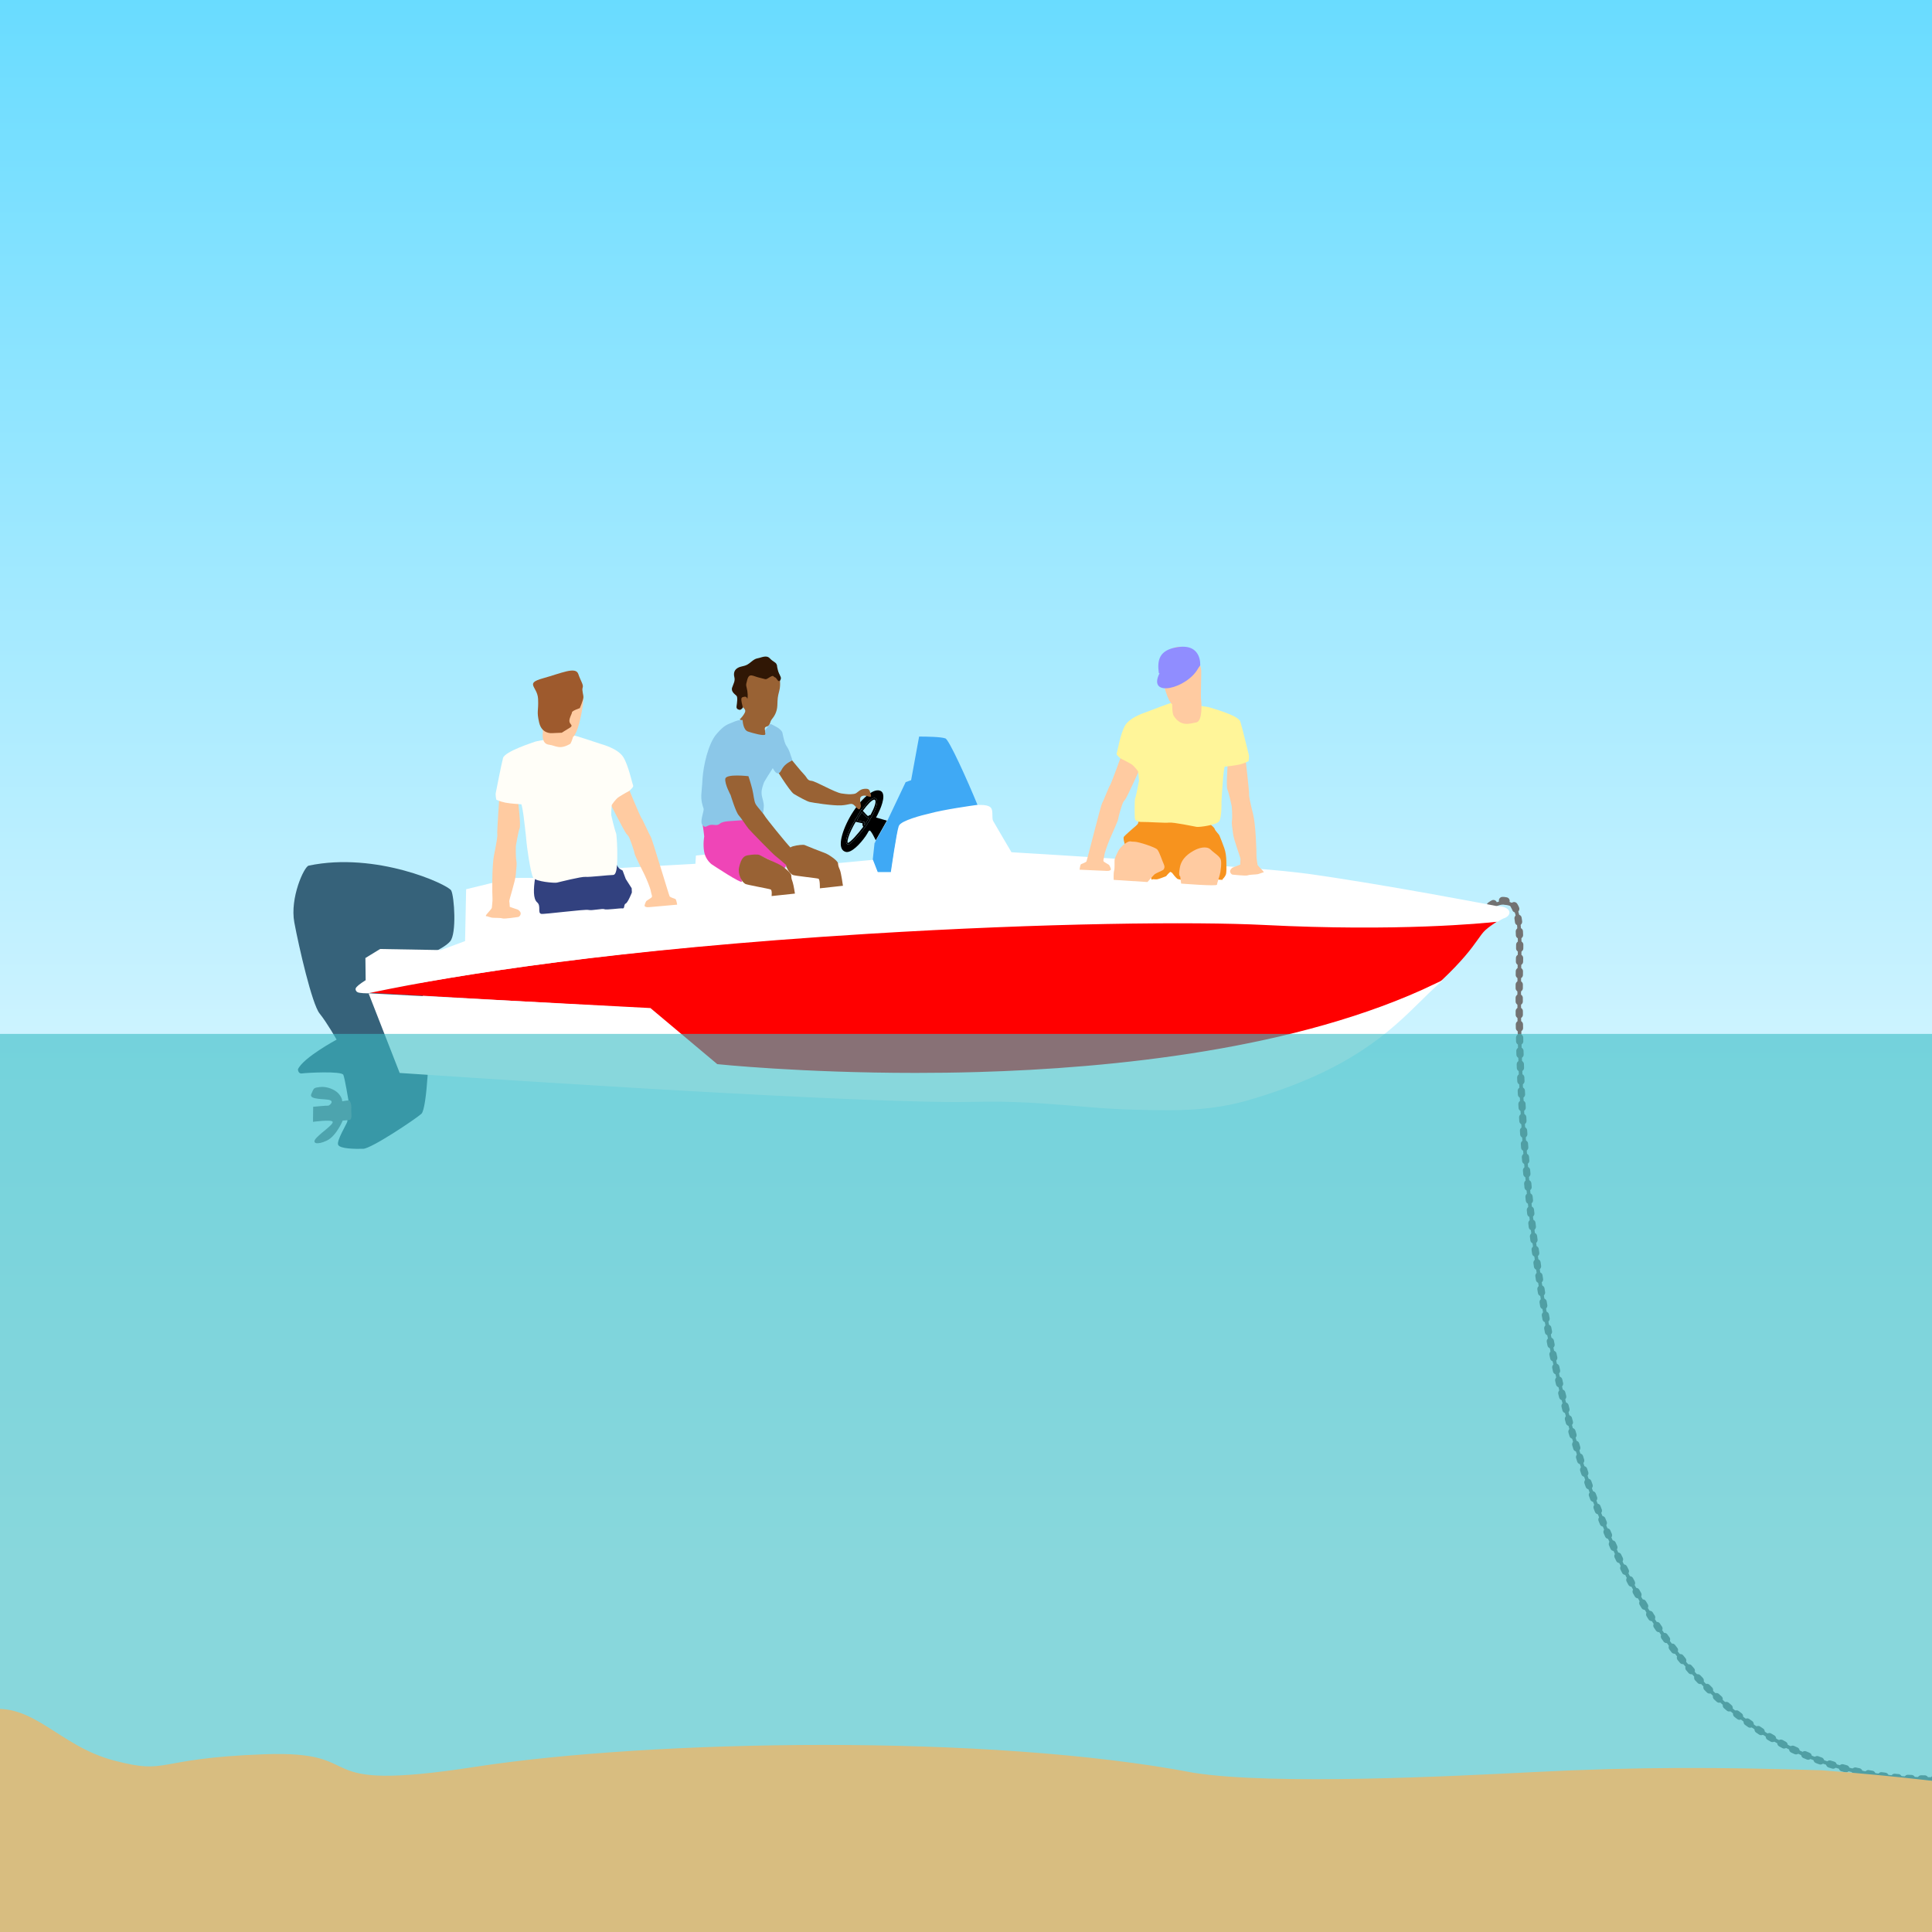 <?xml version="1.0" encoding="utf-8"?>
<!-- Generator: Adobe Illustrator 16.0.0, SVG Export Plug-In . SVG Version: 6.00 Build 0)  -->
<!DOCTYPE svg PUBLIC "-//W3C//DTD SVG 1.1//EN" "http://www.w3.org/Graphics/SVG/1.1/DTD/svg11.dtd">
<svg version="1.1" id="Capa_1" xmlns="http://www.w3.org/2000/svg" xmlns:xlink="http://www.w3.org/1999/xlink" x="0px" y="0px"
	 width="800px" height="800px" viewBox="0 0 800 800" enable-background="new 0 0 800 800" xml:space="preserve">
<rect x="0" y="0" width="800" height="800" fill="#333333" stroke="none"/>
<g id="cèl">
	<g id="Cèl_2_">
		
			<linearGradient id="SVGID_1_" gradientUnits="userSpaceOnUse" x1="387.809" y1="-876.82" x2="1674.496" y2="-876.82" gradientTransform="matrix(-4.371139e-08 -1 1 -4.371139e-08 1250.5 1220.499)">
			<stop  offset="0.144" style="stop-color:#FFFFFF"/>
			<stop  offset="1" style="stop-color:#00C3FF"/>
		</linearGradient>
		<polygon fill="url(#SVGID_1_)" points="-271.129,-453.996 1016.906,-453.996 1018.487,832.691 -269.548,832.691 		"/>
	</g>
</g>
<g id="_x31_">
	<g id="Ancla_copia_2_1_">
		<path fill="#727272" d="M1123.433,713.83c0.385-0.656-0.69-2.469-0.903-2.751c-0.154-0.175-0.37-0.225-0.617-0.184
			c-0.449,0.074-1.047,0.434-1.525,0.791c-0.747,0.423-30.904,11.541-48.921,18.174c-8.051,2.968-14.399,5.308-15.415,5.691
			c-1.459,0.554-2.331,1.24-2.597,2.017c-0.214,0.622,0.052,1.064,0.07,1.085c0.763,1.964,1.407,1.84,2.485,1.426
			c0.18-0.065,0.377-0.139,0.604-0.207c1.345-0.407,54.737-18.455,57.011-19.21c0.731-0.309,2.787-0.997,3.611-0.611
			c0.934,0.447,2.35,3.029,2.905,4.307c2.626,6.091,3.895,10.591,3.196,11.214c-0.226,0.193-1.116,0.537-4.57-0.516
			c-1.96-0.6-3.981-1.439-4.469-1.687c-0.088-0.052-10.048-4.915-11.981-4.277c-0.172,0.058-0.311,0.169-0.378,0.314
			c-0.652,1.376,1.037,3.662,2.99,6.304l0.514,0.689c1.598,2.18,3.572,4.501,4.366,5.397c-1.563-0.008-6.042-0.022-6.712,0.03
			c-0.063,0.015-0.172,0.026-0.283,0.035c-0.44,0.068-1.177,0.264-1.592,0.804c-0.268,0.347-0.359,0.771-0.264,1.259
			c0.172,0.925,1.65,2.104,3.213,3.362c0.254,0.215,0.515,0.428,0.769,0.634c-0.071,0.041-0.138,0.104-0.22,0.145
			c-1.787,1.257-4.243,2.972-4.385,4.371c-0.035,0.358,0.068,0.672,0.32,0.931c1.164,1.234,5.162-0.006,12.546-3.883
			c5.531-2.912,13.178-8.334,13.253-8.385c1.654-1.17,3.927-4.271,3.566-7.207c-0.356-2.792-6.031-18.32-6.645-20
			C1123.38,713.867,1123.398,713.848,1123.433,713.83z"/>
		<g>
			<path fill="#727272" d="M1057.54,737.938c0.09-0.191,0.103-0.404,0.035-0.607c-0.139-0.408-0.584-0.632-1.02-0.481
				c-0.198,0.074-0.359,0.221-0.448,0.409c-0.094,0.191-0.102,0.407-0.033,0.608c0.127,0.358,0.511,0.574,0.876,0.516
				c0.043-0.011,0.102-0.021,0.146-0.035C1057.298,738.274,1057.459,738.129,1057.54,737.938z"/>
			<path fill="#727272" d="M1129.557,733.944c-0.316-2.631-5.684-17.361-6.549-19.697c-0.241,0.176-0.543,0.292-0.823,0.306
				c-0.342,0.034-0.637-0.097-0.82-0.32c-0.257-0.33-0.571-0.886-0.79-1.303l-0.033,0.102l-58.844,20.931
				c-2.938,1.086-4.936,1.822-5.464,2.028c-1.627,0.622-2.16,1.271-2.308,1.7c-0.145,0.408,0.009,0.688,0.035,0.736
				c0.651,1.652,0.986,1.526,1.889,1.184c0.191-0.068,0.393-0.146,0.631-0.217c0.309-0.095,3.469-1.144,8.161-2.721
				c0.659-1.742,2.707-2.44,2.792-2.478c1.89-0.715,46.575-17.471,51.176-15.846c1.215,0.425,2.658,3.863,2.819,4.238
				c0.138,0.321,3.54,7.998,4.148,10.983c0.865,4.37-4.25,7.524-6.312,8.352c-1.752,0.701-8.626,0.519-8.902,0.57l-0.005,0.002
				c-0.235,0.036-6.445-0.146-7.229-0.087c-0.528,0.042-1.224,0.116-1.544,0.55c-0.18,0.242-0.239,0.521-0.176,0.874
				c0.146,0.742,1.684,1.981,3.045,3.072c0.907,0.74,1.776,1.438,2.324,2.038c0.713,0.791,0.979,1.34,0.832,1.701
				c-0.093,0.222-0.308,0.309-0.42,0.309l-0.031-0.487c0.002,0,0.104-0.249-0.746-1.196c-0.275-0.323-0.663-0.666-1.105-1.046
				c-0.111,0.078-0.219,0.156-0.331,0.238c-1.519,1.065-4.063,2.841-4.183,4.022c-0.026,0.221,0.048,0.396,0.193,0.565
				c0.654,0.7,3.272,0.578,11.965-3.997c3.403-1.788,7.621-4.531,10.359-6.376c-4.982,1.064-15.57,0.845-19.287,0.768
				c-0.697-0.014-1.246-0.034-1.327-0.024l-0.034-0.242l-0.083-0.231c0.013-0.011,0.019-0.011,0.043-0.018
				c0.081-0.016,0.302-0.004,1.409,0.02c4.109,0.096,16.611,0.36,20.524-1.136c0.973-0.673,1.58-1.108,1.604-1.12
				C1127.512,739.753,1129.881,736.794,1129.557,733.944z M1057.984,738.14c-0.144,0.31-0.402,0.544-0.724,0.653
				c-0.673,0.243-1.407-0.112-1.635-0.772c-0.109-0.321-0.089-0.668,0.048-0.976c0.146-0.31,0.396-0.544,0.722-0.657
				c0.067-0.025,0.16-0.044,0.241-0.056c0.601-0.1,1.195,0.25,1.404,0.829C1058.146,737.485,1058.133,737.834,1057.984,738.14z"/>
			<path fill="#727272" d="M1065.262,736.437c15.913-5.352,47.766-16.117,48.187-16.255c0.28-0.104,2.822-1.136,3.976-0.585
				c1.206,0.572,2.712,3.541,3.142,4.559c1.685,3.92,4.329,10.657,3.061,11.759c-1.542,1.342-9.005-1.828-9.583-2.146
				c-1.135-0.598-10.068-4.766-11.604-4.238c-0.031,0.008-0.085,0.028-0.097,0.049c-0.53,1.125,1.15,3.413,2.94,5.829l0.513,0.689
				c1.848,2.512,4.194,5.207,4.632,5.693c0.873,0.025,7.083,0.191,8.627-0.435c1.82-0.724,6.838-3.732,6.031-7.741
				c-0.594-2.95-4.072-10.777-4.111-10.874c-0.411-0.997-1.686-3.654-2.529-3.953c-4.449-1.566-50.4,15.68-50.869,15.852
				C1067.563,734.643,1065.986,735.197,1065.262,736.437z"/>
			<path fill="#727272" d="M1120.134,712.644l0.164-0.416c-1.575,0.648-8.282,3.151-19.691,7.375L1120.134,712.644z"/>
			<path fill="#727272" d="M1122.992,713.578c0.174-0.298-0.5-1.742-0.866-2.205c-0.061-0.088-0.576,0.034-1.46,0.68l0.075,0.163
				c0.007,0.024,0.583,1.202,0.981,1.709c0.094,0.109,0.239,0.167,0.406,0.15C1122.485,714.054,1122.865,713.797,1122.992,713.578z"
				/>
			<path fill="#727272" d="M1123.414,713.826c0.383-0.655-0.691-2.47-0.906-2.748c-0.149-0.176-0.367-0.227-0.621-0.186
				c-0.447,0.073-1.04,0.437-1.518,0.791c-0.751,0.419-30.908,11.542-48.919,18.168c-8.057,2.973-14.406,5.313-15.418,5.693
				c-1.458,0.558-2.333,1.24-2.597,2.015c-0.213,0.62,0.056,1.071,0.067,1.088c0.769,1.965,1.409,1.835,2.489,1.424
				c0.18-0.06,0.378-0.138,0.598-0.205c1.354-0.406,54.738-18.457,57.013-19.212c0.739-0.306,2.792-0.996,3.608-0.606
				c0.938,0.446,2.354,3.026,2.906,4.303c2.625,6.098,3.897,10.593,3.196,11.219c-0.235,0.196-1.117,0.539-4.571-0.514
				c-1.961-0.601-3.982-1.439-4.466-1.689c-0.092-0.05-10.041-4.914-11.984-4.274c-0.176,0.051-0.309,0.17-0.378,0.311
				c-0.654,1.378,1.041,3.677,2.992,6.315l0.51,0.696c1.609,2.188,3.574,4.502,4.365,5.412c0.299,0.005,0.5,0.034,0.54,0.034
				l0.007,0.525c0,0,0.008,0.103,0.002,0.103l0.01-0.001c0.283-0.042,7.165,0.131,8.902-0.572c2.041-0.815,7.169-4.032,6.295-8.415
				c-0.59-2.989-3.989-10.62-4.136-10.953c-0.159-0.381-1.598-3.814-2.819-4.236c-4.6-1.61-49.287,15.156-51.175,15.866
				c-0.089,0.036-2.13,0.742-2.79,2.479c-4.69,1.58-7.855,2.647-8.16,2.728c-0.23,0.066-0.438,0.152-0.633,0.219
				c-0.907,0.341-1.243,0.471-1.89-1.183c-0.024-0.049-0.174-0.329-0.036-0.734c0.164-0.438,0.688-1.083,2.311-1.703
				c0.521-0.2,2.519-0.932,5.463-2.028l58.842-20.931l0.034-0.102c0.223,0.414,0.526,0.97,0.791,1.301
				c0.186,0.235,0.477,0.352,0.816,0.323c0.279-0.024,0.576-0.131,0.82-0.306c-0.062-0.192-0.11-0.31-0.116-0.316l0.451-0.172
				c0.01,0.025,0.025,0.068,0.055,0.122C1123.38,713.867,1123.398,713.848,1123.414,713.826z M1065.243,736.453
				c0.724-1.246,2.304-1.804,2.325-1.811c0.462-0.171,46.418-17.422,50.867-15.857c0.861,0.303,2.122,2.963,2.522,3.96
				c0.041,0.092,3.531,7.926,4.112,10.868c0.794,4.022-4.217,7.019-6.023,7.751c-1.542,0.607-7.744,0.446-8.627,0.429
				c-0.43-0.486-2.774-3.174-4.622-5.694l-0.515-0.688c-1.787-2.425-3.471-4.708-2.945-5.832c0.02-0.021,0.064-0.04,0.102-0.046
				c1.546-0.518,10.48,3.639,11.607,4.236c0.575,0.311,8.037,3.479,9.576,2.15c1.272-1.102-1.377-7.844-3.062-11.761
				c-0.434-1.004-1.936-3.991-3.135-4.56c-1.148-0.553-3.69,0.474-3.979,0.585C1113.024,720.325,1081.161,731.094,1065.243,736.453z
				 M1120.298,712.232l-0.165,0.42l-19.535,6.95C1112.02,715.379,1118.723,712.874,1120.298,712.232z M1123.002,713.576
				c-0.126,0.22-0.508,0.473-0.876,0.499c-0.172,0.019-0.311-0.036-0.406-0.152c-0.396-0.504-0.972-1.685-0.979-1.709l-0.074-0.161
				c0.876-0.642,1.396-0.768,1.464-0.68C1122.488,711.832,1123.17,713.283,1123.002,713.576z"/>
			<path fill="#727272" d="M1105.299,748.23c-0.115-0.107-0.252-0.22-0.384-0.311c-0.075,0.034-0.14,0.102-0.221,0.146
				c-1.79,1.259-4.243,2.972-4.386,4.366c-0.033,0.36,0.066,0.673,0.326,0.938c1.166,1.231,5.153-0.006,12.545-3.883
				c5.531-2.913,13.176-8.341,13.252-8.388c1.649-1.17,3.927-4.278,3.565-7.206c-0.351-2.785-6.036-18.322-6.654-20.003
				c-0.097,0.148-0.224,0.27-0.378,0.375c0.855,2.336,6.219,17.08,6.551,19.693c0.347,2.838-2.026,5.809-3.367,6.755
				c-0.014,0.016-0.626,0.447-1.607,1.132c0.012-0.005,0.025-0.019,0.033-0.02l0.173,0.447c-0.397,0.155-0.882,0.281-1.442,0.407
				c-2.746,1.851-6.968,4.594-10.359,6.385c-8.694,4.565-11.305,4.688-11.968,3.983c-0.162-0.173-0.214-0.345-0.19-0.567
				c0.118-1.191,2.66-2.971,4.181-4.022C1105.093,748.375,1105.195,748.305,1105.299,748.23z"/>
			<path fill="#727272" d="M1123.361,713.889c-0.023-0.052-0.034-0.101-0.038-0.123l-0.45,0.172c0.006,0.02,0.051,0.132,0.117,0.316
				C1123.135,714.153,1123.268,714.031,1123.361,713.889z"/>
			<path fill="#727272" d="M1110.133,742.188c-0.003,0-0.137-0.154-0.352-0.395c-1.565-0.008-6.046-0.031-6.723,0.029
				c-0.055,0.008-0.162,0.018-0.276,0.036c-0.436,0.068-1.174,0.261-1.588,0.799c-0.269,0.343-0.358,0.776-0.265,1.266
				c0.17,0.925,1.648,2.098,3.213,3.363c0.249,0.207,0.517,0.424,0.768,0.63c0.123-0.08,0.242-0.171,0.344-0.239l0.279,0.388
				c-0.07,0.05-0.152,0.117-0.229,0.168c0.44,0.377,0.815,0.722,1.106,1.049c0.848,0.93,0.745,1.191,0.745,1.191l0.03,0.493
				c0.111-0.009,0.326-0.09,0.422-0.311c0.146-0.373-0.12-0.91-0.836-1.703c-0.536-0.596-1.407-1.297-2.325-2.034
				c-1.355-1.095-2.888-2.333-3.04-3.073c-0.063-0.355-0.013-0.642,0.177-0.874c0.314-0.437,0.997-0.61,1.524-0.652
				c0.769-0.06,6.963-0.03,7.208-0.026l-0.106-0.011L1110.133,742.188z"/>
			<path fill="#727272" d="M1110.314,741.782c-0.038,0-0.242-0.009-0.534-0.002c0.228,0.239,0.348,0.382,0.353,0.391l0.069,0.085
				l0.104,0.011c0.002,0,0.017,0,0.019,0L1110.314,741.782z"/>
			<path fill="#727272" d="M1105.262,747.674c-0.108,0.072-0.229,0.166-0.342,0.236c0.129,0.104,0.263,0.217,0.382,0.315
				c0.074-0.044,0.16-0.104,0.231-0.164L1105.262,747.674z"/>
			<path fill="#727272" d="M1123.306,742.681c0.459-0.319,0.884-0.604,1.253-0.857c-3.911,1.478-16.41,1.212-20.521,1.133
				c-1.111-0.034-1.331-0.034-1.41-0.021c-0.025,0.001-0.033,0.015-0.04,0.021l0.082,0.226l0.034,0.241
				c0.08-0.007,0.632,0.021,1.327,0.027C1107.747,743.518,1118.326,743.74,1123.306,742.681z"/>
			<path fill="#727272" d="M1124.569,741.823c-0.368,0.251-0.79,0.529-1.254,0.857c0.554-0.112,1.047-0.242,1.445-0.406
				l-0.171-0.449C1124.577,741.816,1124.566,741.823,1124.569,741.823z"/>
			<path fill="#727272" d="M1057.985,738.144c0.147-0.31,0.17-0.654,0.044-0.989c-0.211-0.575-0.792-0.927-1.402-0.829
				c-0.083,0.013-0.165,0.033-0.24,0.057c-0.319,0.115-0.58,0.35-0.723,0.656c-0.149,0.31-0.172,0.653-0.046,0.978
				c0.238,0.653,0.961,1.015,1.635,0.771C1057.582,738.684,1057.841,738.449,1057.985,738.144z M1057.555,737.935
				c-0.089,0.182-0.249,0.336-0.447,0.403c-0.037,0.023-0.104,0.035-0.146,0.035c-0.38,0.061-0.749-0.156-0.879-0.515
				c-0.072-0.197-0.054-0.412,0.034-0.604c0.102-0.19,0.241-0.336,0.454-0.409c0.422-0.15,0.864,0.074,1.011,0.479
				C1057.649,737.527,1057.638,737.744,1057.555,737.935z"/>
		</g>
	</g>
	<g id="Cadena_1_">
		<path fill="none" stroke="#727272" stroke-width="1.5" stroke-linecap="round" stroke-miterlimit="10" d="M612.887,379.403
			c0,0,5.853-6.014,9.866-5.545c4.01,0.468,6.356,0.5,6.538,17.315c0.177,16.814-16.404,384.644,203.396,342.052
			c10.487-0.677,93.734,1.062,103.699,0.194c9.969-0.863,108.096,13.516,117.135,5.235"/>
		<path fill="none" stroke="#727272" stroke-width="3" stroke-linecap="round" stroke-miterlimit="10" stroke-dasharray="1.5,4" d="
			M612.887,378.448c0,0,5.853-6.014,9.866-5.545c4.01,0.468,6.356,1.455,6.538,18.27c0.177,16.814-16.404,384.644,203.396,342.052
			c10.487-0.677,93.734,1.062,103.699,0.194c9.969-0.863,108.096,13.516,117.135,5.235"/>
	</g>
	<g id="Barco_Petit">
		<g id="Capa_22_copia">
			<path fill="#36627A" d="M127.808,358.445c-1.866,0.392-7.83,13.308-5.938,23.503c1.896,10.194,7.333,33.811,10.454,37.7
				c3.13,3.89,7.055,10.842,7.055,10.842s-13.799,7.414-16.001,12.267c0,0,0.004,1.989,1.69,1.725
				c1.686-0.269,16.404-1.069,17.096,0.585c0.692,1.648,2.036,10.225,2.255,11.346c0.228,1.114-0.392,6.182-0.607,8.001
				c-0.091,0.753-4.601,8.018-3.78,9.659c0.839,1.645,6.946,1.701,10.355,1.621c3.401-0.077,21.557-12.237,24.085-14.478
				c2.531-2.234,3.244-29.282,3.244-29.282s-5.162-35.362-3.895-35.436c1.269-0.072,9.828-3.521,12.577-6.704
				c2.751-3.188,1.729-18.604,0.434-21.062C185.51,366.266,155.793,352.543,127.808,358.445z"/>
			<path fill="#6C808C" d="M141.687,456.017c0,0,2.94-0.6,3.108-0.235c0.169,0.369,0.813,1.387,0.674,3.353
				c-0.14,1.97,0.616,4.467-0.934,4.655c-1.55,0.188-2.616,0.195-2.616,0.195s-2.582,6.371-6.561,8.297
				c-3.981,1.928-6.659,1.271-4.208-1.25c2.443-2.523,7.042-5.492,6.602-6.53c-0.436-1.034-8.148,0.027-8.148,0.027l0.069-6.236
				c0,0,5.895-0.57,6.187-0.457c0.294,0.113,2.516-1.538,0.829-2.266c-1.688-0.728-8.951,0.013-7.792-2.562
				c1.162-2.574,0.881-2.551,3.623-2.895c2.747-0.347,6.259,1.006,7.817,2.893C141.888,454.888,141.687,456.017,141.687,456.017z"/>
		</g>
		<g>
			<path fill="#FF0000" d="M296.905,440.872l-27.74-23.212l-116.37-6.607c36.325-7.473,105.148-18.403,207.672-24.722
				c73.659-4.536,135.375-5.009,163.922-3.565c51.904,2.634,86.825-0.384,95.692-1.288c-1.508,0.953-3.722,2.45-5.064,3.7
				c-1.022,0.941-1.919,2.222-3.178,3.99c-2.522,3.588-6.39,8.764-14.924,16.812l-0.853,0.775
				c-56.972,27.758-134.202,35.938-189.672,37.516C347.642,445.947,299.386,441.131,296.905,440.872z"/>
			<path d="M362.642,347.938c-0.498-1.005-0.896-1.758-1.21-2.325c-0.164-0.281-0.304-0.518-0.428-0.712
				c-0.618-0.984-0.821-0.987-0.943-0.991l-0.353,0.219c-0.168,0.316-0.354,0.656-0.571,1.008c-0.143,0.236-0.295,0.479-0.454,0.727
				c-0.086,0.123-0.168,0.248-0.247,0.371c-2.248,3.264-5.978,7.103-8.218,6.516c-1.066-0.286-1.709-1.006-1.967-2.224
				c-0.033-0.141-0.053-0.289-0.072-0.438c-0.016-0.155-0.035-0.314-0.035-0.482c-0.14-4.328,3.72-12.808,8.789-18.219
				c0.778-0.831,1.589-1.591,2.418-2.246c0.458-0.37,0.981-0.742,1.533-1.057c0.887-0.507,1.847-0.868,2.736-0.824
				c0.335,0.016,0.662,0.091,0.977,0.234c0.496,0.232,0.826,0.616,1.009,1.183c0.121,0.369,0.168,0.802,0.168,1.259
				c-0.033,3.234-2.783,8.149-2.821,8.209l-0.204,0.366l4.49,1.298L362.642,347.938z M363.195,331.955
				c-0.015-0.499-0.136-0.906-0.413-1.182c-0.054-0.057-0.113-0.104-0.183-0.152c-0.166-0.109-0.361-0.168-0.572-0.168
				c-0.149,0-0.303,0.034-0.482,0.098c-1.206,0.431-2.938,2.302-4.685,4.701l-0.08-0.096l-0.078-0.093l-1.527,2.65
				c-0.758,1.181-1.481,2.409-2.124,3.6c-1.079,1.985-1.934,3.877-2.374,5.297c-0.242,0.808-0.354,1.461-0.327,1.957
				c0.01,0.125,0.031,0.239,0.048,0.345c0.068,0.316,0.217,0.554,0.438,0.701c0.099,0.066,0.209,0.096,0.327,0.096
				c1.374,0,5.824-5.392,7.674-8.023c0.066-0.101,0.132-0.191,0.193-0.286c0.112-0.176,0.228-0.341,0.307-0.482
				c0.098-0.142,0.167-0.266,0.209-0.363c0.055-0.091,0.121-0.195,0.211-0.325c0.08-0.128,0.167-0.275,0.269-0.442
				C361.113,337.975,363.246,334.133,363.195,331.955z"/>
			<path fill="#3FA9F5" d="M404.836,333.464c-1.777,0.245-8.019,1.26-13.437,2.283c-0.346,0.064-0.687,0.131-1.023,0.198
				c-0.176,0.034-0.351,0.069-0.526,0.104c-0.741,0.148-1.458,0.301-2.142,0.45c-0.214,0.047-0.422,0.097-0.626,0.147
				c-0.516,0.116-1.007,0.237-1.464,0.36c-0.186,0.049-0.365,0.097-0.536,0.147c-0.035,0.006-0.085,0.018-0.142,0.033
				c-1.667,0.369-11.176,2.583-12.596,5.05c-0.044,0.082-0.084,0.148-0.108,0.231c-0.834,2.385-2.858,15.73-3.192,18.702h-5.684
				l-1.989-5.024l0.771-7.139l0.303-0.139l0,0l0,0c-0.02-0.036-0.034-0.068-0.045-0.102c-0.021-0.033-0.035-0.067-0.049-0.1
				l4.931-8.666l0.074,0.019l0,0l0,0l0.099-0.315l0.072-0.126l0.126-0.222l7.362-15.492l1.126-0.396l1.13-0.396l3.311-18.059
				c0.162,0,0.386-0.002,0.665-0.002c1.931,0,8.374,0.054,10.227,0.756C393.013,306.362,400.47,322.798,404.836,333.464z"/>
			<path d="M359.601,338.706c0.035,0,0.058-0.006,0.082-0.011c0.062-0.013,0.115-0.049,0.167-0.09
				c-0.323,0.566-0.651,1.113-0.972,1.621c-0.178,0.36-0.528,0.896-0.974,1.526c-0.073-0.169-0.1-0.361-0.1-0.524
				c-0.005-0.28,0.051-0.504,0.053-0.512l0.101-0.343l-3.151-0.666l1.318-2.301c0.251-0.379,0.506-0.748,0.771-1.109
				C358.803,338.503,359.375,338.714,359.601,338.706z"/>
			<path d="M359.758,340.231c-0.084,0.13-0.149,0.239-0.204,0.324c-0.044,0.099-0.112,0.222-0.209,0.364
				c-0.09,0.145-0.192,0.305-0.309,0.484c-0.062,0.091-0.125,0.183-0.193,0.283c-1.844,2.637-6.295,8.024-7.674,8.024
				c-0.118,0-0.236-0.031-0.324-0.094c-0.233-0.151-0.373-0.382-0.441-0.701c-0.025-0.103-0.038-0.224-0.044-0.346
				c-0.03-0.497,0.088-1.146,0.323-1.958c0.438-1.42,1.295-3.31,2.38-5.297c0.638-1.192,1.371-2.418,2.118-3.595l1.527-2.655
				l0.079,0.093l0.081,0.094c1.744-2.397,3.475-4.269,4.683-4.701c0.171-0.06,0.333-0.097,0.484-0.097
				c0.22,0,0.408,0.058,0.572,0.17c0.066,0.04,0.129,0.096,0.183,0.15c0.276,0.278,0.397,0.688,0.411,1.18
				c0.045,2.176-2.081,6.019-3.176,7.83C359.927,339.955,359.837,340.104,359.758,340.231z M351.262,346.809
				c-0.521,1.722-0.301,2.143-0.209,2.227c1.105-0.206,4.426-4.015,6.408-6.693c-0.362-0.479-0.368-1.081-0.316-1.453l-2.835-0.598
				C352.966,342.604,351.821,344.958,351.262,346.809z M356.12,337.409l-1.321,2.3l3.151,0.667l-0.102,0.341
				c-0.003,0.005-0.06,0.234-0.057,0.512c0.002,0.166,0.034,0.355,0.103,0.524c0.443-0.633,0.796-1.169,0.973-1.526
				c0.317-0.508,0.646-1.055,0.973-1.621c-0.049,0.038-0.104,0.075-0.168,0.09c-0.021,0.003-0.039,0.01-0.079,0.011
				c-0.226,0.007-0.798-0.204-2.717-2.41C356.629,336.659,356.375,337.028,356.12,337.409z M362.233,331.177
				c-0.052-0.036-0.126-0.057-0.211-0.057c-0.929,0-2.791,1.957-4.742,4.625c0.838,0.958,1.775,1.933,2.184,2.222
				c0.231-0.344,0.662-0.48,1.025-0.521C361.981,334.652,363.118,331.766,362.233,331.177z"/>
			<path fill="#FFFFFF" stroke="#FFFFFF" stroke-miterlimit="10" d="M151.757,406.245l0.156-0.101l-0.102-9.174l5.731-3.505
				l25.08,0.441l0.058-0.021l10.39-3.842l0.436-21.429l18.75-4.575l40.087-0.112l2.112-3.882l33.962-1.887l0.225-3.44l7.064-0.718
				l-0.64-0.505c-0.009-0.007-0.992-0.799-0.972-1.76c0.019-0.558,0.37-1.091,1.069-1.578c0.511-0.368,2.03-0.799,6.289-0.799
				c3.917,0,8.692,0.352,12.187,0.609c1.724,0.128,3.088,0.234,3.885,0.255c2.382,0.072,5.026,1.87,6.47,3.504
				c0.887,1.003,1.354,1.985,1.292,2.679c-0.214,2.217-0.572,2.752-2.171,3.052l0.101,0.704l23.444-2.222l14.475-1.364l1.979,5.085
				h6.265l0.034-0.752c0.031-0.155,2.34-16.166,3.204-18.65c0.677-1.943,9.167-4.214,12.382-4.917
				c5.669-1.591,17.505-3.255,19.677-3.55l0.034,0.08l0.236-0.022c0.004,0,0.465-0.042,1.107-0.042c1.814,0,3.129,0.304,3.723,0.84
				c0.645,0.594,0.649,1.778,0.654,2.928c0.006,0.991,0.009,1.927,0.382,2.624c0.769,1.426,7.351,12.558,7.637,13.029l0.094,0.152
				l0.169,0.012c0.97,0.056,96.487,5.702,117.795,8.325c1.651,0.202,3.535,0.395,5.599,0.684
				c32.25,4.541,77.418,13.255,77.418,13.255c3.495,0.062,4.879,1.158,5,2.081c0.111,0.853-0.771,1.711-2.222,2.136
				c-0.042,0.021-1.013,0.516-2.343,1.302c-5.858,0.645-41.213,4.14-96.438,1.34c-28.566-1.446-90.38-0.878-164.059,3.663
				c-104.98,6.469-169.762,16.796-205.631,24.317l-1.574,0.33c-2.978-0.039-4.036-0.338-4.173-0.501
				c-0.041-0.096-0.104-0.182-0.17-0.271c-0.16-0.209-0.236-0.327-0.198-0.491C147.836,408.975,149.155,407.888,151.757,406.245z"/>
			<path fill="#FFFFFF" stroke="#FFFFFF" stroke-miterlimit="10" d="M296.809,441.122l0.101,0.011
				c0.401,0.042,34.814,3.632,82.214,3.632c8.211,0,16.804-0.101,25.665-0.357c55.228-1.572,132.845-9.225,189.839-36.666
				c-0.157,0.14-0.297,0.271-0.438,0.413c-1.966,1.815-3.921,3.738-5.99,5.779c-13.097,12.892-29.393,28.933-71.427,41.155
				c-9.674,2.812-20.025,4.125-32.6,4.125c-10.768,0-21.812-0.292-33.506-1.303c-12.84-1.107-26.105-2.25-40.297-2.25
				c-2.18,0-4.355,0.028-6.467,0.083c-2.131,0.052-4.629,0.083-7.422,0.083c-55.271,0-223.64-11.562-230.629-12.015l-12.489-31.975
				l115.785,6.072L296.809,441.122z"/>
		</g>
	</g>
	<g id="_x31__1_">
		<path fill="#996234" d="M326.977,361.269c0,0-2.238-2.598-1.744-5.661c0.488-3.059,1.174-4.623,3.053-5.161
			c1.877-0.537,4.425-0.781,4.942-0.517c0.524,0.267,6.857,2.776,8.305,3.276c1.44,0.503,5.396,3.116,5.475,4.32
			c0.09,1.205,0.312,1.592,0.802,2.768c0.492,1.176,1.236,6.487,1.236,6.487l-9.556,1.051c0,0,0.104-3.727-0.602-3.983
			c-0.706-0.251-10.032-1.204-10.67-1.561C327.597,361.933,326.977,361.269,326.977,361.269z"/>
		<path fill="#EF45B7" d="M291.6,346.369c0,0-0.503-4.729-0.706-4.729s6.628-0.402,8.251-1.609
			c2.013-1.499,13.082-1.409,13.082-1.409l7.347,6.742l8.479,6.377c0,0-2.441,8.015-3.648,8.015c-0.571,0-6.611-5.479-12.075-5.636
			c-6.088-0.176-6.541,3.319-5.134,10.868c0.266,1.426-12.577-7.146-12.577-7.146s-2.425-1.811-3.025-5.031
			C290.997,349.59,291.6,346.369,291.6,346.369z"/>
		<path fill="#996234" d="M306.191,297.867c0.303,0.101,2.516-2.616,2.415-3.522c-0.1-0.905-1.003-1.509-1.208-1.509
			c-0.202,0-2.314-2.516-1.208-3.623c1.107-1.108-2.416-5.635-1.107-7.849c1.307-2.214,2.917-5.636,5.937-6.843
			c3.021-1.208,4.932-2.214,6.44-1.007c1.511,1.208,5.134,4.629,5.233,5.938c0.101,1.308,0.706,3.824,0,6.541
			c-0.705,2.717-0.705,3.119-0.806,6.037c-0.099,2.917-1.408,4.733-2.313,5.84c-0.907,1.105-0.503,2.613-2.214,3.016
			c-1.712,0.402,0.402,3.119-0.402,4.124c-0.805,1.005-10.264-1.511-10.062-5.434C306.99,297.729,306.191,297.867,306.191,297.867z"
			/>
		<path fill="#301705" d="M306.493,293.941c0,0-1.711,0-1.511-1.409c0.199-1.409,0.57-3.824-0.018-4.428
			c-0.588-0.604-2.398-1.711-1.794-3.421c0.604-1.713,1.308-2.719,0.906-4.329c-0.403-1.61,0-2.917,1.307-3.722
			c1.309-0.805,2.327-0.604,3.83-1.308c1.508-0.705,2.715-2.415,4.421-2.718c1.71-0.303,3.724-1.511,5.133,0
			c1.411,1.51,2.415,1.51,2.818,2.515c0.402,1.006-0.101-0.099,0.501,2.315c0.602,2.416,1.812,2.917,1.006,4.227
			c-0.805,1.307-1.51-1.108-2.214-1.207c-0.705-0.101-0.302-1.208-2.214,0c-1.91,1.207-1.208,0.805-4.025,0.201
			c-2.816-0.604-4.33-2.214-5.185,0.704c-0.855,2.92-0.362,2.415,0,4.731c0.354,2.314,0,3.319,0,3.319s-0.153-1.107-1.255-0.904
			c-1.107,0.202-1.308,0.402-1.208,1.61c0.101,1.207,0.706,2.616,0.503,3.019C307.293,293.54,306.493,293.941,306.493,293.941z"/>
		<path fill="#996234" d="M320.38,316.884c0,0,6.643,10.868,8.353,11.874c1.712,1.007,5.231,3.02,6.541,3.319
			c1.307,0.304,9.56,1.61,13.082,1.409c3.52-0.201,4.123-1.261,5.434,0.025c1.307,1.286,1.912,2.188,2.415,1.182
			c0.502-1.006,0.201-1.207,0-2.717c-0.201-1.511,0-2.315,1.409-2.516c1.407-0.195,3.566,1.409,2.983-0.402
			c-0.568-1.812-0.368-2.616-2.686-2.415c-2.315,0.201-2.717,1.913-4.327,2.113c-1.61,0.199-2.316,0.201-5.134-0.201
			c-2.817-0.403-10.768-5.134-12.479-5.233c-1.709-0.101-1.811-1.408-2.917-2.516c-1.107-1.105-5.536-6.539-5.536-6.539"/>
		<path fill="#8BC7E8" d="M290.896,322.42c0.402-5.635,2.415-14.589,5.836-18.516c3.421-3.924,4.427-3.823,6.943-4.929
			c2.515-1.108,3.824-0.805,3.824-0.805s0.132,4.024,2.179,4.73c2.047,0.704,6.877,2.013,7.18,1.208
			c0.303-0.806-0.403-1.316,0.2-2.02c0.604-0.701,1.61-2.609,2.316-2.207c0.705,0.402,4.227,1.812,4.629,3.622
			c0.402,1.814,0.805,4.227,1.812,5.636c1.006,1.408,1.609,3.622,1.609,3.622s0.302,0.806,0.604,1.71
			c0.3,0.903-2.617,0.805-4.528,4.526c-1.912,3.723-4.025-2.112-4.025-2.112s2.316-1.511,0.201,1.71c0,0-3.22,4.931-3.421,5.635
			c-0.202,0.706-1.006,2.516-0.904,4.329c0.1,1.812,1.107,3.721,0.904,5.635c-0.203,1.913,0.041,3.622-2.346,4.526
			c-2.38,0.906-4.997,0.706-7.918,1.007c-2.918,0.303-6.517,0.145-7.849,1.308c-1.333,1.165-2.616,0.201-4.227,0.604
			c-1.61,0.403-1.709,1.409-3.019,0c-1.307-1.408,0.771-5.836,0.437-6.842c-0.332-1.007-1.208-3.221-0.871-6.541
			C290.797,324.936,290.896,322.42,290.896,322.42z"/>
		<path fill="#996234" d="M302.526,329.209c0,0,2.133,7.01,3.332,8.348c1.197,1.334,3.11,4.426,4.125,5.626
			c1.021,1.199,10.027,10.436,11.106,11.24c1.088,0.799,6.311,5.394,6.311,5.394l7.403-0.851c0,0-4.901-5.25-7.313-7.816
			c-2.412-2.567-10.391-12.444-10.841-13.34c-0.456-0.899-3.053-3.597-3.748-4.843c-0.705-1.246-0.818-3.82-1.399-6.169
			c-0.58-2.35-1.582-5.391-1.582-5.391s-9.3-1.112-9.588,1.082C300.041,324.686,302.526,329.209,302.526,329.209z"/>
		<path fill="#996234" d="M307.399,364.885c0,0-2.046-2.751-1.344-5.77c0.706-3.02,1.504-4.527,3.414-4.93
			c1.913-0.402,4.465-0.47,4.974-0.168c0.503,0.303,6.641,3.255,8.05,3.858c1.409,0.604,5.16,3.488,5.16,4.696
			c0,1.207,0.2,1.61,0.604,2.817c0.403,1.208,0.906,4.629,0.906,4.629l-9.664,1.023c0,0,0.297-2.432-0.396-2.735
			c-0.689-0.302-9.929-1.912-10.532-2.314C307.968,365.59,307.399,364.885,307.399,364.885z"/>
		<path fill="#996234" d="M317.889,374.621"/>
	</g>
	<g id="Capa_8">
		<path fill="none" stroke="#000000" stroke-miterlimit="10" d="M237.328,305.696"/>
		<path fill="#32417F" d="M221.198,355.036c0,0,1.086,3.801,0.383,8.479c-0.704,4.678-0.854,8.682,0.864,10.15
			c1.719,1.469,0.017,4.371,1.683,4.751c1.082,0.247,18.16-2.006,19.55-1.629c1.389,0.377,5.914-0.707,6.619-0.299
			c0.705,0.408,6.609-0.509,7.532-0.34s0.383-1.644,1.281-2.023c0.897-0.38,2.538-4.571,2.538-4.571l-0.079-1.75l-2.46-3.852
			l-1.293-3.472l-1.182-0.691c0,0-0.71-0.526-1.217-1.631c-0.507-1.106-0.803-2.583-1.085-3.77
			c-0.282-1.185-0.477-3.103-1.432-2.668C251.943,352.154,221.198,355.036,221.198,355.036z"/>
		<path fill="#FFCBA1" d="M206.874,328.404c0,0-1.158,16.582-0.965,17.028c0.196,0.446-0.354,3.841-1.328,8.588
			c-0.975,4.752-0.752,16.779-0.651,17.935c0.104,1.157-0.299,3.599-0.271,3.911c0.028,0.308-1.18,1.579-2.093,2.673
			c-0.913,1.091,0.075,0.845,0.075,0.845s1.206,0.441,1.996,0.599c0.793,0.162,3.497,0.001,4.381,0.308
			c0.882,0.31,6.168-0.548,6.554-0.585c0.387-0.031,1.102-0.72,1.026-1.565c-0.076-0.853-1.141-1.457-1.141-1.457l-3.37-1.175
			c0,0-0.088-1.858-0.208-2.313c-0.119-0.455,2.578-8.547,2.729-11.201c0.15-2.658,0.497-4.011,0.198-5.615
			c-0.299-1.606-0.217-5.888-0.167-6.203c0.05-0.315,0.956-5.839,1.532-7.21c0.575-1.374-0.659-10.821-0.616-11.213L206.874,328.404
			z"/>
		<path fill="#FFCBA1" d="M259.548,324.7c0,0,5.56,13.491,6.076,14.067c0.517,0.575,3.165,6.712,3.787,7.591
			c0.623,0.872,7.637,24.575,7.898,24.863c0.259,0.288,1.948,0.914,2.346,1.034c0.397,0.119,0.752,2.341,0.752,2.341l-5.55,0.5
			l-4.49,0.398c0,0-0.677,0.064-1.68,0.151c-1.001,0.089-1.569-0.17-1.749-0.448c-0.181-0.279,0.449-1.92,0.813-2.191
			c0.365-0.264,1.396-0.902,1.979-1.34s-0.04-1.32-0.234-2.62c-0.192-1.305-1.674-4.828-2.54-6.69
			c-0.866-1.857-4.152-8.181-4.227-9.025c-0.078-0.854-1.863-6.055-2.41-6.938c-0.545-0.885,0,0-0.959-1.159
			c-0.958-1.158-7.38-13.875-7.38-13.875l6.989-5.29L259.548,324.7z"/>
		<path fill="#FFFEF8" d="M262.187,325.548c0.035,0.382-1.385,1.91-2.058,2.204c-0.671,0.293-3.92,2.215-4.425,2.65
			c-0.507,0.434-2.408,2.625-2.437,3.172c-0.027,0.546-0.229,3.518-0.201,3.826c0.027,0.308,1.623,6.853,1.986,7.438
			c0.363,0.585,0.605,7.641,0.548,8.729c-0.059,1.095,0.32,8.708-1.699,8.732c-2.019,0.027-9.862,0.961-11.51,0.798
			c-1.646-0.165-10.69,2.123-11.757,2.372c-1.063,0.252-8.66-0.391-9.815-1.996c-1.155-1.605-2.836-14.235-2.841-15.166
			c-0.007-0.932-1.164-10.389-1.164-10.389s-0.667-4.837-0.983-4.887c-0.315-0.049-4.056-0.182-6.509-0.661
			c-2.452-0.479-3.846-1.287-3.846-1.287s-0.347-2.142-0.227-2.542c0.119-0.4,2.282-11.863,3.042-14.65
			c0.76-2.787,12.632-6.495,13.306-6.788c0.674-0.292,14.688-2.634,15.619-2.641c0.932-0.003,9.513,2.959,11.272,3.5
			c1.76,0.542,7.419,2.134,9.588,5.517c2.167,3.38,3.823,11.472,4.076,11.683C262.154,325.162,262.152,325.164,262.187,325.548z"/>
		<path fill="#FFCBA1" d="M237.275,305.155c0,0-0.4,1.573-1.075,2.807c-4.545,2.657-5.968,0.765-8.875,0.401
			c-2.909-0.36-2.688-3.787-2.549-4.81c0.14-1.022-0.645-10.668-0.647-12.454c-0.006-1.787,2.246-12.25,10.73-10.366
			c8.484,1.886,6.41,11.708,6.41,11.708C239.506,304.025,237.275,305.155,237.275,305.155z"/>
		<path fill="#9E5A2D" d="M228.709,303.575c0,0-4.319,0.565-5.457-4.371c-1.138-4.937-0.204-4.521-0.441-9.771
			c-0.237-5.249-5.728-6.406,2.04-8.569c7.767-2.165,13.509-4.939,14.605-1.788c1.096,3.153,2.239,4.478,1.817,5.636
			c-0.421,1.159,0.384,2.971,0.301,4.104c-0.083,1.132-1.479,4.412-1.479,4.412s-3.221,1.06-3.25,1.748
			c-0.03,0.688-1.154,2.251-1.065,3.664c0.089,1.411,1.88,1.681,0.124,2.729c-1.757,1.048-3.272,2.038-3.272,2.038L228.709,303.575z
			"/>
	</g>
</g>
<g id="Capa_3">
	<polygon id="La_mar_3_m" opacity="0.6" fill="#39BCC4" enable-background="new    " points="-271.129,428.114 1016.906,428.114 
		1018.487,831.691 -269.548,831.691 	"/>
	<path fill="#D8BD80" d="M1017.803,736.355c-60.988,11.027-98.52,8.284-142.024,8.133c-38.724-0.055-53.579-6.304-121.577-11.463
		c-42.002-1.268-74.992-1.493-119.479,0.772c-32.383,1.645-106.851,5.513-140.312,0.303
		c-84.757-16.253-224.804-13.743-297.555-2.497c-72.753,11.248-41.336-6.925-87.635-5.191c-46.296,1.711-38.856,8.654-62.005,2.582
		c-23.147-6.058-33.28-24.441-53.003-20.949c-2.234,1.335,0.425,12.077-49.105-13.887c-17.361-9.102-37.355-8.854-49.71-9.058
		c-12.277-0.2-39.638,6.28-55.346-5.836c-18.113-10.634-70.565,26.427-88.753,36.795c-18.189,10.412-27.254,4.315-27.254,4.315
		l2.818,116.287l1291.63,1.608L1017.803,736.355z"/>
</g>
<g id="Capa_8_1_">
	<path fill="none" stroke="#000000" stroke-miterlimit="10" d="M485.372,292.158"/>
	<path fill="#F7931E" d="M466.28,351.441c-0.089-0.673-1.494-4.259-0.866-4.999c0.628-0.742,2.87-2.65,3.646-3.361
		c0.777-0.71,1.868-1.453,2.178-2.135c0.313-0.684,0.137-2.156,0.562-2.134c0.427,0.02,27.389,1.13,27.608,1.218
		c0.22,0.083,3.318,2.302,3.578,3.208c0.257,0.904,1.621,2.006,1.96,2.765c0.337,0.758,1.452,3.562,2.023,5.225
		c0.574,1.662,0.796,3.383,0.847,5.618c0.05,2.234,0.1,4.501-0.239,5.363c-0.336,0.861-1.193,1.754-1.385,1.914
		c-0.195,0.16,0.896,0.28-1.059,0.158c-1.957-0.123-9.757-2.106-11.512-1.067c-1.759,1.039-4.15,1.235-5.179,0.962
		c-1.03-0.271-0.671,0.007-1.597-0.907c-0.927-0.917-1.475-2.022-1.843-2.055c-0.374-0.037-0.084-0.616-1.195,0.526
		c-1.111,1.142-0.734,1.012-1.111,1.142c-0.38,0.131-3.108,1.276-3.849,1.244c-0.744-0.032-0.143,0.043-1.111-0.048
		c-0.965-0.093-0.768,0.538-0.965-0.093c-0.197-0.628-0.251-2.939-1.221-3.724C474.588,359.474,466.28,351.441,466.28,351.441z"/>
	<path fill="#FFCBA1" d="M508.35,316.167c0.057,0.375-0.718,9.491-0.105,10.784c0.611,1.291,1.72,6.551,1.779,6.852
		c0.062,0.298,0.327,4.403,0.109,5.957c-0.217,1.552,0.173,2.835,0.434,5.378c0.259,2.54,3.195,10.187,3.103,10.628
		c-0.097,0.442-0.1,2.228-0.1,2.228l-3.181,1.273c0,0-0.995,0.625-1.032,1.447c-0.036,0.813,0.681,1.444,1.053,1.458
		c0.372,0.018,5.48,0.612,6.312,0.277c0.835-0.332,3.434-0.296,4.188-0.485c0.752-0.186,1.89-0.661,1.89-0.661
		s0.958,0.192,0.034-0.813c-0.923-1.011-2.136-2.178-2.12-2.475c0.013-0.301-0.482-2.626-0.433-3.74
		c0.048-1.114-0.259-12.661-1.401-17.177c-1.138-4.511-1.813-7.745-1.646-8.181c0.166-0.437-1.662-16.293-1.662-16.293
		L508.35,316.167z"/>
	<path fill="#FFCBA1" d="M465.495,312.638l6.933,4.772c0,0-5.609,12.479-6.478,13.631c-0.869,1.153-0.386,0.28-0.869,1.153
		c-0.486,0.872-1.975,5.939-2.011,6.761c-0.036,0.813-2.915,7.022-3.664,8.842c-0.751,1.824-2.019,5.269-2.148,6.528
		c-0.129,1.254-0.688,2.128-0.11,2.522c0.576,0.395,1.595,0.963,1.956,1.2c0.362,0.244,1.036,1.791,0.874,2.067
		c-0.16,0.274-0.693,0.548-1.657,0.504c-0.966-0.04-1.62-0.071-1.62-0.071l-4.322-0.188l-5.348-0.239c0,0,0.245-2.148,0.62-2.279
		c0.377-0.133,1.969-0.807,2.207-1.094c0.236-0.287,5.939-23.33,6.499-24.193c0.56-0.87,2.833-6.872,3.305-7.446
		c0.47-0.575,5.219-13.759,5.219-13.759L465.495,312.638z"/>
	<path fill="#FFCBA1" d="M488.712,362.976c0.008-0.2-0.887,0.095-0.14-3.831c0.748-3.931,3.922-5.869,5.779-6.928
		c1.859-1.057,5.195-2.118,6.933-0.432c1.734,1.688,3.97,2.793,4.269,4.417c0.298,1.623-0.061,3.622-0.217,4.89
		c-0.157,1.269-1.372,4.505-1.403,5.24c-0.033,0.742-14.841-0.461-14.841-0.461L488.712,362.976z"/>
	<path fill="#FFCBA1" d="M475.139,365.23c0,0,2.645-2.993,3.055-3.301c0.41-0.314,3.437-1.567,3.58-1.826
		c0.146-0.256,0.767-0.886,0.104-2.306c-0.665-1.416-1.763-4.971-2.644-5.999c-0.88-1.029-8.047-3.328-9.571-3.263
		c-1.523,0.066-1.69-0.598-3.393,0.514c-1.703,1.112-2.752,2.454-3.182,3.227c-0.434,0.775-1.455,3.042-1.552,3.7
		c-0.093,0.655,0.106,3.572-0.201,4.549c-0.307,0.979-0.181,3.809-0.181,3.809L475.139,365.23z"/>
	<path fill="#FFF599" d="M462.4,311.907c0.232-0.213,1.472-8.047,3.404-11.383c1.933-3.34,7.295-5.112,8.958-5.708
		c1.665-0.594,9.77-3.808,10.663-3.846c0.894-0.033,14.438,1.607,15.097,1.857c0.661,0.252,12.21,3.295,13.06,5.935
		c0.851,2.641,3.422,13.544,3.553,13.923c0.133,0.379-0.106,2.449-0.106,2.449s-1.304,0.834-3.635,1.4
		c-2.333,0.566-5.916,0.855-6.215,0.917c-0.302,0.062-0.731,4.731-0.731,4.731s-0.7,9.122-0.666,10.017
		c0.035,0.893,0.096,6.256-0.943,7.846c-1.039,1.59-8.297,2.536-9.328,2.34c-1.034-0.193-9.81-1.995-11.381-1.766
		c-1.575,0.227-9.139-0.329-11.076-0.268c-1.938,0.065-3.034-0.43-3.137-1.477c-0.102-1.042-0.174-7.821,0.149-8.398
		c0.321-0.578,1.569-6.925,1.584-7.222c0.013-0.297-0.31-3.139-0.359-3.661c-0.052-0.523-1.971-2.543-2.476-2.938
		c-0.502-0.396-3.702-2.098-4.359-2.351c-0.659-0.252-2.088-1.656-2.07-2.025C462.401,311.908,462.4,311.907,462.4,311.907z"/>
	<path fill="#FFCBA1" d="M481.018,279.613c0,0-2.414-9.333,5.643-11.509c8.058-2.174,10.673,7.765,10.742,9.479
		c0.076,1.712-0.259,11.001-0.082,11.975c0.179,0.977,0.789,9.114-1.986,9.586c-2.773,0.475-6.26,1.957-9.327-2.717
		c-0.701-1.155-0.606-4.79-0.606-4.79S483.211,290.649,481.018,279.613z"/>
	<path fill="#908DFF" d="M496.975,275.536c0,0,0.77-8.925-9.017-7.62c-8.207,1.099-8.807,5.612-8.106,10.865l0.3-0.04
		c-5.281,10.526,11.491,6.399,16.042-2.093l0,0L496.975,275.536z"/>
</g>
</svg>

